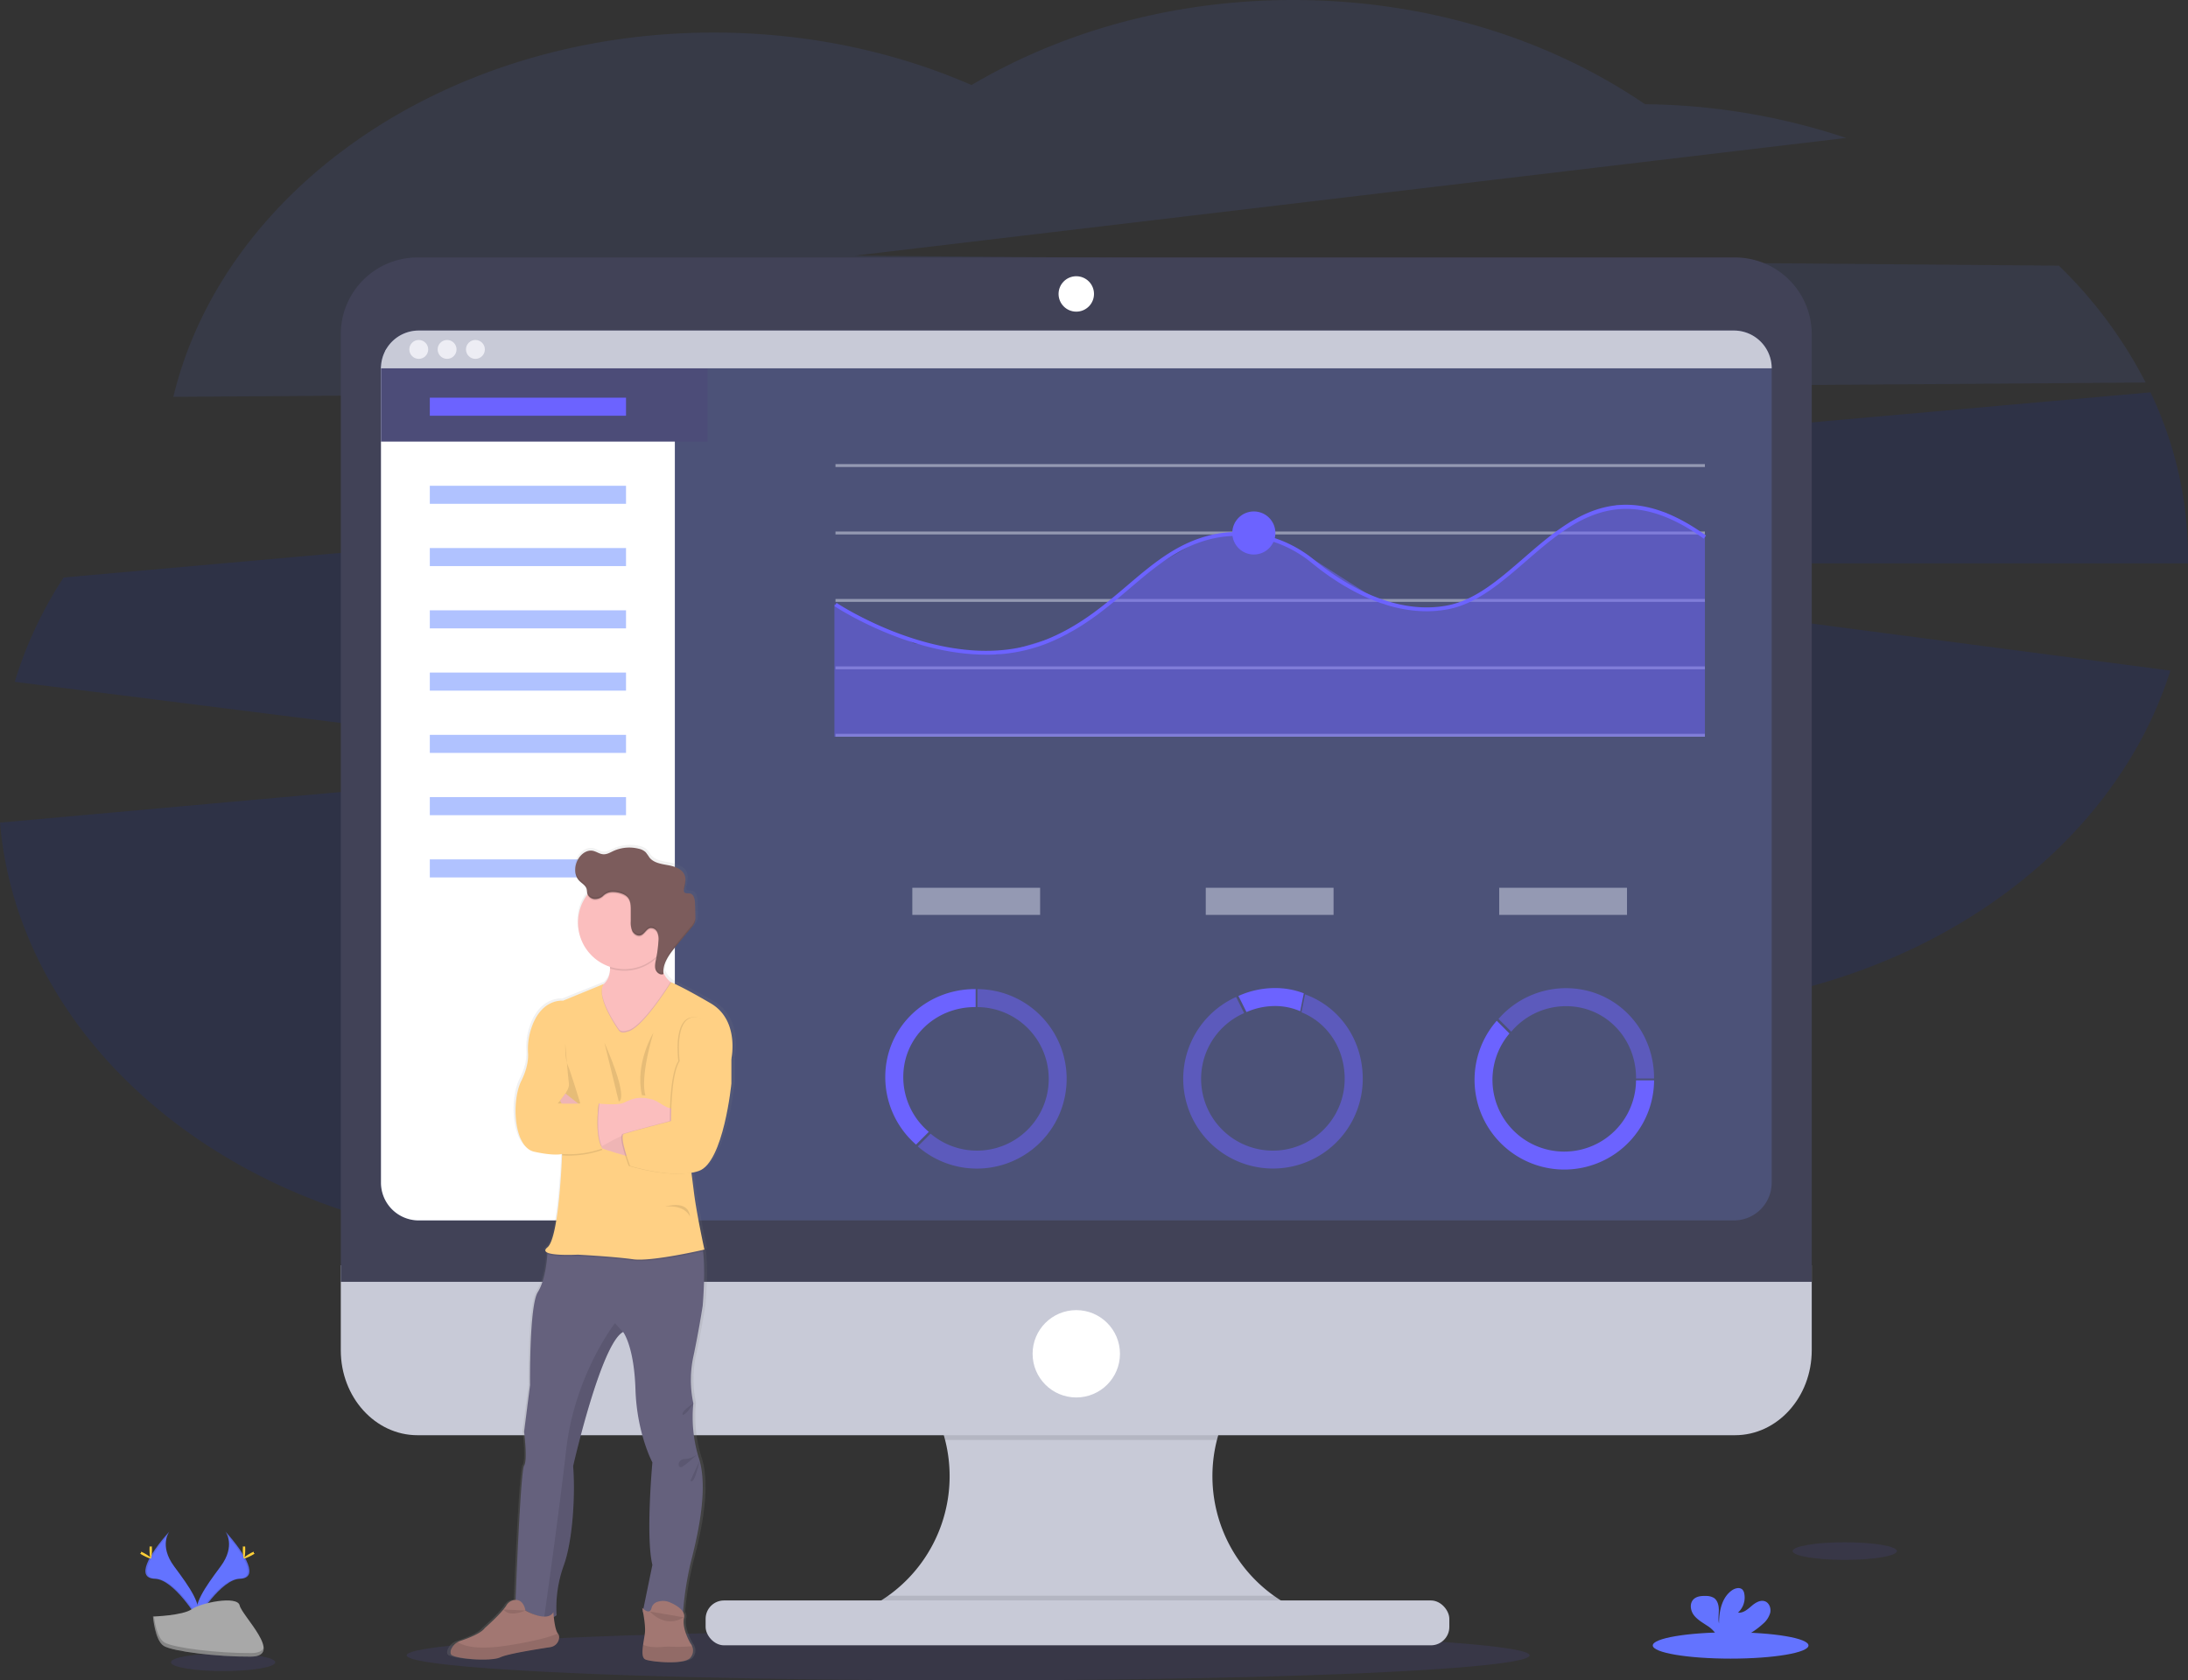 <svg xmlns="http://www.w3.org/2000/svg" xmlns:xlink="http://www.w3.org/1999/xlink" width="1130" height="868.04" viewBox="0 0 1130 868.04">
  <rect x="0" y="0" width="1130" height="868.04" fill="#333333" stroke="none"/>
  <defs>
    <linearGradient id="linear-gradient" x1="0.5" y1="1" x2="0.5" gradientUnits="objectBoundingBox">
      <stop offset="0" stop-color="gray" stop-opacity="0.251"/>
      <stop offset="0.54" stop-color="gray" stop-opacity="0.122"/>
      <stop offset="1" stop-color="gray" stop-opacity="0.102"/>
    </linearGradient>
  </defs>
  <g id="dashboard_ill" transform="translate(0 -0.05)">
    <path id="Path_1" data-name="Path 1" d="M1143.14,213.61a231.214,231.214,0,0,0-44.83-60.38l-621.86-5.18,512-60.79A337.389,337.389,0,0,0,884.57,69.84C835.28,36.19,771.93,16,702.83,16c-62,0-119.33,16.29-166.07,43.93-39.72-17.3-85-27.11-133.11-27.11-138.17,0-253.3,80.9-279.13,188.19Z" transform="translate(-35 -15.95)" fill="#6378ff" opacity="0.1"/>
    <path id="Path_2" data-name="Path 2" d="M1165,303.59a197,197,0,0,0-19.38-84.92L67.86,314.31a209.539,209.539,0,0,0-25.25,53.91l333.75,42.06L35,440.94C45.27,562.4,168.43,658.3,318.88,658.3c75.73,0,144.54-24.3,195.53-63.93,51.15,40.38,120.62,65.21,197.17,65.21,113.57,0,211.6-54.67,257.25-133.71,91.58-24.58,162.72-86.28,187.07-163.47L733.83,307.06H1165Z" transform="translate(-35 -15.95)" fill="#0031f6" opacity="0.1"/>
    <ellipse id="Ellipse_1" data-name="Ellipse 1" cx="289.98" cy="12.94" rx="289.98" ry="12.94" transform="translate(210 842.21)" fill="#6c63ff" opacity="0.1"/>
    <path id="Path_3" data-name="Path 3" d="M707.09,848.34v7.82H475.84v-6.35a76,76,0,0,0,5.23-140.37H705.52a76,76,0,0,0,1.57,138.9Z" transform="translate(-35 -15.95)" fill="#c8cad7"/>
    <path id="Path_4" data-name="Path 4" d="M705.52,709.44a76.11,76.11,0,0,0-42,50.39H523.08a76.13,76.13,0,0,0-42-50.39Z" transform="translate(-35 -15.95)" opacity="0.1"/>
    <path id="Path_5" data-name="Path 5" d="M211,669.6v43.9c0,24.24,17.74,43.89,39.63,43.89H931.05c21.89,0,39.63-19.65,39.63-43.89V669.6Z" transform="translate(-35 -15.95)" fill="#c8cad7"/>
    <path id="Path_6" data-name="Path 6" d="M707.09,848.34v7.82H475.84v-6.35a76,76,0,0,0,17.83-9.5H692.91a76.389,76.389,0,0,0,14.18,8.03Z" transform="translate(-35 -15.95)" opacity="0.1"/>
    <rect id="Rectangle_1" data-name="Rectangle 1" width="384.09" height="23.17" rx="9.5" transform="translate(364.42 826.8)" fill="#c8cad7"/>
    <path id="Path_7" data-name="Path 7" d="M970.68,188.57A39.62,39.62,0,0,0,931.05,149H250.66A39.62,39.62,0,0,0,211,188.57V678.14H970.68Z" transform="translate(-35 -15.95)" fill="#414257"/>
    <path id="Path_8" data-name="Path 8" d="M950,206.25V626.92a19.5,19.5,0,0,1-19.51,19.51H251.27a19.5,19.5,0,0,1-19.51-19.51V206.25a19.51,19.51,0,0,1,19.51-19.51H930.44A19.51,19.51,0,0,1,950,206.25Z" transform="translate(-35 -15.95)" fill="#4c5278"/>
    <circle id="Ellipse_2" data-name="Ellipse 2" cx="9.15" cy="9.15" r="9.15" transform="translate(546.7 142.74)" fill="#fff"/>
    <circle id="Ellipse_3" data-name="Ellipse 3" cx="22.56" cy="22.56" r="22.56" transform="translate(533.29 676.82)" fill="#fff"/>
    <path id="Path_9" data-name="Path 9" d="M383.53,196.5V646.43H251.27a19.5,19.5,0,0,1-19.51-19.51V206.25l.71-2.65,1.9-7.1Z" transform="translate(-35 -15.95)" fill="#fff"/>
    <path id="Path_10" data-name="Path 10" d="M365.5,187.65v40.5H196.76V190.3l.71-2.65Z" fill="#4c4c78"/>
    <path id="Path_11" data-name="Path 11" d="M950,206.25H231.76a19.5,19.5,0,0,1,19.51-19.5H930.44A19.5,19.5,0,0,1,950,206.25Z" transform="translate(-35 -15.95)" fill="#c8cad7"/>
    <circle id="Ellipse_4" data-name="Ellipse 4" cx="4.88" cy="4.88" r="4.88" transform="translate(211.39 175.67)" fill="#ededf4"/>
    <circle id="Ellipse_5" data-name="Ellipse 5" cx="4.88" cy="4.88" r="4.88" transform="translate(226.02 175.67)" fill="#ededf4"/>
    <circle id="Ellipse_6" data-name="Ellipse 6" cx="4.88" cy="4.88" r="4.88" transform="translate(240.65 175.67)" fill="#ededf4"/>
    <rect id="Rectangle_2" data-name="Rectangle 2" width="101.33" height="9.33" transform="translate(221.98 205.48)" fill="#6c63ff"/>
    <rect id="Rectangle_3" data-name="Rectangle 3" width="101.33" height="9.33" transform="translate(221.98 250.98)" fill="#6387ff" opacity="0.5"/>
    <rect id="Rectangle_4" data-name="Rectangle 4" width="101.33" height="9.33" transform="translate(221.98 283.15)" fill="#6387ff" opacity="0.5"/>
    <rect id="Rectangle_5" data-name="Rectangle 5" width="101.33" height="9.33" transform="translate(221.98 315.32)" fill="#6387ff" opacity="0.5"/>
    <rect id="Rectangle_6" data-name="Rectangle 6" width="101.33" height="9.33" transform="translate(221.98 347.48)" fill="#6387ff" opacity="0.5"/>
    <rect id="Rectangle_7" data-name="Rectangle 7" width="101.33" height="9.33" transform="translate(221.98 379.65)" fill="#6387ff" opacity="0.5"/>
    <rect id="Rectangle_8" data-name="Rectangle 8" width="101.33" height="9.33" transform="translate(221.98 411.82)" fill="#6387ff" opacity="0.5"/>
    <rect id="Rectangle_9" data-name="Rectangle 9" width="101.33" height="9.33" transform="translate(221.98 443.98)" fill="#6387ff" opacity="0.5"/>
    <rect id="Rectangle_10" data-name="Rectangle 10" width="449.01" height="1.5" transform="translate(431.49 239.79)" fill="#dce0ed" opacity="0.5"/>
    <rect id="Rectangle_11" data-name="Rectangle 11" width="449.01" height="1.5" transform="translate(431.49 274.62)" fill="#dce0ed" opacity="0.5"/>
    <rect id="Rectangle_12" data-name="Rectangle 12" width="449.01" height="1.5" transform="translate(431.49 309.46)" fill="#dce0ed" opacity="0.5"/>
    <rect id="Rectangle_13" data-name="Rectangle 13" width="449.01" height="1.5" transform="translate(431.49 344.29)" fill="#dce0ed" opacity="0.5"/>
    <rect id="Rectangle_14" data-name="Rectangle 14" width="449.01" height="1.5" transform="translate(431.49 379.12)" fill="#dce0ed" opacity="0.5"/>
    <path id="Path_12" data-name="Path 12" d="M880.51,380.61H430.94v-68.5l41.23,20.32,42.67,5.78,37.44-11.29,45.17-35.03,22.72-13.12,16.61-3.2,15.89.85,26.14,12.91,35.52,22.63,27.88,3.59,22.11-7.62,46.85-38.38,23.92-8.53,25.03,3.87,20.39,11.77Z" fill="#6c63ff" opacity="0.5"/>
    <path id="Path_13" data-name="Path 13" d="M544.3,354.18c-40.48,0-77.9-24.76-78.36-25.08l1.11-1.66c.58.39,58.16,38.49,107.09,19.4C592,339.89,604.68,329.06,617,318.6c12.83-10.93,24.95-21.26,41.46-25.74,19-5.13,39.65-.48,55.38,12.44,13.44,11.05,40.22,28.8,68.51,23.49,14.42-2.7,26.58-13.24,39.45-24.39,24.64-21.4,50.2-43.49,94.29-11.77l-1.17,1.62c-42.85-30.79-67.76-9.21-91.84,11.66-13.08,11.34-25.44,22-40.39,24.85-29.1,5.45-56.44-12.64-70.15-23.91-15.23-12.52-35.26-17-53.58-12.05-16.09,4.36-28,14.54-40.69,25.32-12.41,10.57-25.25,21.51-43.4,28.59a83.881,83.881,0,0,1-30.57,5.47Z" transform="translate(-35 -15.95)" fill="#6c63ff"/>
    <circle id="Ellipse_7" data-name="Ellipse 7" cx="11.13" cy="11.13" r="11.13" transform="translate(636.42 264.24)" fill="#6c63ff"/>
    <path id="Path_14" data-name="Path 14" d="M403.62,533.19c-15.21-8.76-21-10.93-21-10.94l-.31-.22a12.66,12.66,0,0,1-3.84-4.85c0-.35,0-.7,0-1v.1c.25-4.64,3.54-8.85,6.67-12.53q4-4.71,8-9.41A9.191,9.191,0,0,0,395.2,491a7.492,7.492,0,0,0,.22-2v-.82c0-2.34-.11-4.68-.19-7-.08-2.05-.6-4.62-2.65-5-1.06-.22-2.46.16-3-.75a1.68,1.68,0,0,1-.14-1.21v.09a.519.519,0,0,1,0-.11,27.646,27.646,0,0,0,.76-4.81,6.9,6.9,0,0,0-.33-2.43c-1.19-3.39-5.26-4.78-8.86-5.42s-7.64-1.19-9.9-4a32.733,32.733,0,0,0-2-2.71,7.88,7.88,0,0,0-3.69-1.82,20.72,20.72,0,0,0-13.38,1.17c-1.74.78-3.49,1.82-5.4,1.71s-3.68-1.5-5.64-1.83c-3.16-.54-6.19,1.79-7.75,4.54a11,11,0,0,0-1.43,5.35v.31h0a7.86,7.86,0,0,0,2.06,5.46c1.36,1.42,3.39,2.39,4,4.25.23.76.18,1.58.38,2.34a1.078,1.078,0,0,0,.09.29l-.11.13a23.77,23.77,0,0,0-5,14.62,24.26,24.26,0,0,0,17,23q0,.345,0,.72a10.34,10.34,0,0,1-3.3,8.05l-21.58,8.66s-13-1.54-17.68,17.45a32.16,32.16,0,0,0-.8,9.63c.17,2.87-.23,7.91-3.56,14.43-5.33,10.44-4.12,34.39,6.78,36.76,10.29,2.24,14.32,1.31,14.74,1.2v.42c-.17,4.5-1.8,43.26-7.73,48-1.65,1.29-1.34,2.17,0,2.76v.7c-.18,2.84-1.1,13.63-5.07,19.78C307.48,690,308,731,308,731l-3.14,24.19s1.93,14.94,0,17.55c-1.73,2.33-4,57.61-4.52,69.59h-.2a5.83,5.83,0,0,0-4.66,2.84C292.9,849.31,284,856.94,284,856.94c-1.93,2.75-9.09,5.38-12.87,6.62a8.252,8.252,0,0,0-1.46.63,7.68,7.68,0,0,0-3.25,3.42,3.66,3.66,0,0,0-.34,2.85c1,2.37,21.07,4,26.15,1.66,4-1.86,19.84-4.32,26.42-5.28a5.42,5.42,0,0,0,4.7-4.7,3.1,3.1,0,0,0-.6-2.35h0c-1.26-1.56-1.91-5.82-2.2-8.6a5.849,5.849,0,0,0,1.48-.88,63.089,63.089,0,0,1,3.63-25.38c4.84-12.8,6.3-36.52,5.09-51.94,0,0,14.77-63.57,26.4-69.5h0c.18.22,5.82,7.46,6.54,29.88.72,22.77,8.95,37.71,8.95,37.71s-3.63,38.66,0,53.13L367.87,847a7.408,7.408,0,0,1-.57-.52s.14.64.34,1.65l-.1.48.2.05c.54,2.85,1.34,7.82,1,10.74-.19,1.67-.65,3.94-1,6.18-.5,3.51-.64,6.92,1.21,7.66,3,1.22,20.83,2.89,23.86-1a5.61,5.61,0,0,0,.88-5.86,6,6,0,0,0-.88-1.49s-4.73-7.73-3.39-13.18a4,4,0,0,0-.57-3.12A161.076,161.076,0,0,1,393,823c3-11.41,9.42-36.43,4.72-52.89h0c-.18-.64-.38-1.28-.6-1.9a71,71,0,0,1-2.67-27.75,56.41,56.41,0,0,1,0-24.19C397.33,703,399.36,690,399.36,690s1.6-17.55.2-28.31l-.09-.69.76-.17s-4.11-18.26-5.57-29.88c-.34-2.75-.79-6.22-1.28-9.93a26.23,26.23,0,0,0,3.95-1c13.08-4.51,17.19-45.31,17.19-45.31V561.77S418.88,542,403.62,533.19Zm-97.43,315-.64-.34h0Z" transform="translate(-35 -15.95)" fill="url(#linear-gradient)"/>
    <path id="Path_15" data-name="Path 15" d="M395.73,768.6c5.67,16.31-1,42.78-4,54.6a165.7,165.7,0,0,0-4,26,55,55,0,0,1-20.8-.48l5-24.34c-3.54-14.42,0-52.95,0-52.95s-8-14.9-8.74-37.59c-.7-22.33-6.2-29.55-6.38-29.78h0C345.38,710,331,773.33,331,773.33c1.18,15.36-.24,39-5,51.77a64.05,64.05,0,0,0-3.55,25.29c-1.65,1.39-3.95,1.63-6.43,1.23-6.75-1.09-14.84-6.91-14.84-6.91s2.6-69,4.49-71.62,0-17.49,0-17.49l3.07-24.11s-.47-40.89,4-48c3.88-6.13,4.77-16.89,4.95-19.71v-.7l6.84-8.19s66.19-5,71.15,0c1.22,1.22,2,4,2.42,7.48,1.36,10.72-.2,28.21-.2,28.21s-2,13-4.82,26.23a57.4,57.4,0,0,0,0,24.11,72,72,0,0,0,2.65,27.68Z" transform="translate(-35 -15.95)" fill="#65617d"/>
    <path id="Path_16" data-name="Path 16" d="M391.59,872.25c-2.95,3.9-20.32,2.25-23.28,1-1.81-.75-1.67-4.14-1.18-7.64.31-2.23.76-4.5.94-6.15.48-4.26-1.41-12.89-1.41-12.89s3.9,4.14,4.84,0a4.5,4.5,0,0,1,3.37-3.2,8.84,8.84,0,0,1,6.14.38c3.07,1.33,8.19,4.17,7.27,8-1.3,5.43,3.31,13.13,3.31,13.13a5.927,5.927,0,0,1,.86,1.49,5.67,5.67,0,0,1-.86,5.88Z" transform="translate(-35 -15.95)" fill="#a27772"/>
    <path id="Path_17" data-name="Path 17" d="M391.59,872.25c-2.95,3.9-20.32,2.25-23.28,1-1.81-.75-1.67-4.14-1.18-7.64,1.86.87,5,1.6,10.32,1.11a28.913,28.913,0,0,1,3.72-.12,85.06,85.06,0,0,0,11.28-.22,5.67,5.67,0,0,1-.86,5.87Z" transform="translate(-35 -15.95)" opacity="0.1"/>
    <path id="Path_18" data-name="Path 18" d="M331,773.33c1.18,15.36-.24,39-5,51.77a64.05,64.05,0,0,0-3.55,25.29c-1.65,1.39-3.95,1.63-6.43,1.23,1.43-10,7.5-52.93,11.4-86.86,4.43-38.65,25.17-65.24,25.17-65.24l4.14,4.55C345.38,710,331,773.33,331,773.33Z" transform="translate(-35 -15.95)" opacity="0.1"/>
    <path id="Path_19" data-name="Path 19" d="M384.5,524.9l-2.89,14.18-14.13,23.76-17.43-7.45s-23.7-24.82-8.81-28.36a13.129,13.129,0,0,0,4.95-2.2c2.92-2.21,3.84-5.41,3.86-8.55a26.29,26.29,0,0,0-2.42-10.17l30.49-9.57a48.519,48.519,0,0,0-2.19,12.35c-.23,8.3,2.85,12.4,5.38,14.35a9.061,9.061,0,0,0,3.19,1.66Z" transform="translate(-35 -15.95)" fill="#fbbebe"/>
    <path id="Path_20" data-name="Path 20" d="M378.12,496.54a48.521,48.521,0,0,0-2.19,12.35,24.1,24.1,0,0,1-25.88,7.39,26.291,26.291,0,0,0-2.42-10.17Z" transform="translate(-35 -15.95)" opacity="0.1"/>
    <path id="Path_21" data-name="Path 21" d="M381.61,492.64a24.05,24.05,0,1,1-7.044-17.066A24.11,24.11,0,0,1,381.61,492.64Z" transform="translate(-35 -15.95)" fill="#fbbebe"/>
    <path id="Path_22" data-name="Path 22" d="M384.5,524.9l-2.89,14.18-14.13,23.76-17.43-7.45s-23.7-24.82-8.81-28.36a13.129,13.129,0,0,0,4.95-2.2c-2.69,7.39,8.41,22.76,8.41,22.76,1.29,1.9,4.26.71,4.26.71,7.14-1.08,20.31-21.64,22.45-25.06A9.059,9.059,0,0,0,384.5,524.9Z" transform="translate(-35 -15.95)" opacity="0.1"/>
    <path id="Path_23" data-name="Path 23" d="M398.15,662.39c-4.2,1-27.42,6.09-36.22,4.81-9.69-1.42-28.54-2.36-28.54-2.36s-12,.64-15.68-1v-.7l6.84-8.19s66.19-5,71.15,0C397,656.13,397.7,658.9,398.15,662.39Z" transform="translate(-35 -15.95)" opacity="0.1"/>
    <path id="Path_24" data-name="Path 24" d="M354.6,548.3s-12.47-17.27-7.77-24l-21.07,8.64s-12.68-1.54-17.25,17.38a33,33,0,0,0-.79,9.61c.17,2.85-.22,7.87-3.47,14.37-5.2,10.4-4,34.28,6.62,36.64s14.42,1.18,14.42,1.18-1.42,43.26-7.56,48.22,15.67,3.78,15.67,3.78,18.84,1,28.53,2.37,36.87-5,36.87-5-4-18.2-5.44-29.78-4.72-36.24-4.72-36.24l24.11-32.66s4.25-19.74-10.64-28.48-20.5-10.9-20.5-10.9-15,24.37-22.76,25.55C358.85,549,355.89,550.2,354.6,548.3Z" transform="translate(-35 -15.95)" fill="#ffd084"/>
    <path id="Path_25" data-name="Path 25" d="M326.94,555.16s-.23,7.8,1.19,10.87,6.61,20.09,6.61,20.09H322.93s6.38-6.85,5.91-10.16S326.94,555.16,326.94,555.16Z" transform="translate(-35 -15.95)" opacity="0.1"/>
    <path id="Path_26" data-name="Path 26" d="M361.93,614s-26.1-6.38-28.53-11.81-9.14-17.61-9.14-17.61l2.75-3.71,12.7,10s15.13,12,22.22,13.24S361.93,614,361.93,614Z" transform="translate(-35 -15.95)" fill="#fbbebe"/>
    <path id="Path_27" data-name="Path 27" d="M361.93,614s-26.1-6.38-28.53-11.81-9.14-17.61-9.14-17.61l2.75-3.71,12.7,10s15.13,12,22.22,13.24S361.93,614,361.93,614Z" transform="translate(-35 -15.95)" opacity="0.05"/>
    <path id="Path_28" data-name="Path 28" d="M384.5,583.29v14.16h-2.28a66.239,66.239,0,0,0-32.14,8.32l-4.26,2.36-1.15.64-7.33-16.5,6.86-6.15h.35c1.68.16,8.93.76,12-.27s6.55-4.14,15.14-1.94c4.24,1.08,7.85,5.83,12,4.35Z" transform="translate(-35 -15.95)" fill="#fbbebe"/>
    <path id="Path_29" data-name="Path 29" d="M407.31,557.52l4.73,5.32v12.88s-4,40.66-16.78,45.15-35.55-2.6-35.55-2.6-5.89-15.6-3.14-16.55,24.34-6.64,24.34-6.64-.31-23.85,4.42-30.94c0,0-3.07-22.22,7.56-22.69S407.31,557.52,407.31,557.52Z" transform="translate(-35 -15.95)" opacity="0.1"/>
    <path id="Path_30" data-name="Path 30" d="M408,557.52l4.73,5.32v12.88s-4,40.66-16.79,45.15-35.54-2.6-35.54-2.6-5.89-15.6-3.14-16.55,24.33-6.64,24.33-6.64-.3-23.85,4.43-30.94c0,0-3.08-22.22,7.56-22.69S408,557.52,408,557.52Z" transform="translate(-35 -15.95)" fill="#ffd084"/>
    <path id="Path_31" data-name="Path 31" d="M375,502.88a9.31,9.31,0,0,0-.54-4.6,3.53,3.53,0,0,0-3.74-2.16c-2,.47-2.9,3.1-4.88,3.73-1.67.53-3.5-.65-4.3-2.21a11.3,11.3,0,0,1-.82-5.14v-5.93c0-2.15-.07-4.47-1.4-6.16-1.65-2.1-5.52-3-8.1-2.93a6.87,6.87,0,0,0-4.63,1.86,6,6,0,0,1-4.87,1.74,4.21,4.21,0,0,1-3.39-2.94.24.24,0,0,1,0-.08,24.11,24.11,0,1,1,35.86,32,66.778,66.778,0,0,0,.81-7.18Z" transform="translate(-35 -15.95)" opacity="0.1"/>
    <path id="Path_32" data-name="Path 32" d="M341.71,480.37a4.24,4.24,0,0,1-3.4-2.94c-.19-.76-.14-1.58-.37-2.33-.55-1.86-2.53-2.83-3.86-4.24-2.66-2.82-2.49-7.47-.61-10.87,1.53-2.74,4.48-5.05,7.57-4.52,1.91.34,3.56,1.7,5.5,1.82s3.57-.92,5.27-1.7a19.84,19.84,0,0,1,13.06-1.16,7.56,7.56,0,0,1,3.6,1.81,30.592,30.592,0,0,1,1.92,2.7c2.2,2.81,6.15,3.36,9.66,4s7.49,2,8.64,5.41c.77,2.24,0,4.67-.41,7a2,2,0,0,0,.09,1.45c.55.91,1.92.53,3,.74,2,.42,2.5,3,2.57,5q.14,3.48.19,7a9,9,0,0,1-.2,2.59,9.17,9.17,0,0,1-2,3.25l-7.81,9.38c-3.46,4.16-7.13,9-6.44,14.37-1.64.73-3.58-.68-4.12-2.4s-.11-3.56.26-5.32a65.361,65.361,0,0,0,1.23-9.23,9.34,9.34,0,0,0-.54-4.61,3.54,3.54,0,0,0-3.75-2.16c-2,.47-2.89,3.1-4.87,3.73-1.67.54-3.5-.65-4.3-2.21a11.43,11.43,0,0,1-.82-5.14v-5.93c0-2.15-.07-4.47-1.4-6.16-1.64-2.1-5.52-3-8.1-2.93a6.87,6.87,0,0,0-4.63,1.86,6,6,0,0,1-4.93,1.74Z" transform="translate(-35 -15.95)" fill="#7c5c5c"/>
    <path id="Path_33" data-name="Path 33" d="M347.15,554.57l7.41,30.4S360.39,584.94,347.15,554.57Z" transform="translate(-35 -15.95)" opacity="0.1"/>
    <path id="Path_34" data-name="Path 34" d="M372.45,549.48s-9.7,15.88-5.91,32.29l1.8.13S365.12,574.3,372.45,549.48Z" transform="translate(-35 -15.95)" opacity="0.1"/>
    <path id="Path_35" data-name="Path 35" d="M378.59,639.31s11.9-3.94,12.77,5.2C391.36,644.51,389.11,638.24,378.59,639.31Z" transform="translate(-35 -15.95)" opacity="0.1"/>
    <path id="Path_36" data-name="Path 36" d="M344.2,586.83s-2.36,16.55,1.89,23.17a51.943,51.943,0,0,1-20.8,2.83l-1.42-26Z" transform="translate(-35 -15.95)" opacity="0.1"/>
    <path id="Path_37" data-name="Path 37" d="M345.82,608.13l-1.15.64-7.33-16.5,6.86-6.15h.35C344.44,586.92,342.53,601.13,345.82,608.13Z" transform="translate(-35 -15.95)" opacity="0.1"/>
    <path id="Path_38" data-name="Path 38" d="M344.2,586.12s-2.36,16.55,1.89,23.17a51.943,51.943,0,0,1-20.8,2.83l-8.27-26Z" transform="translate(-35 -15.95)" fill="#ffd084"/>
    <path id="Path_39" data-name="Path 39" d="M323.75,862.19a5.34,5.34,0,0,1-4.59,4.68c-6.41,1-21.88,3.4-25.78,5.26-5,2.37-24.58.71-25.53-1.65a3.75,3.75,0,0,1,.34-2.85,7.79,7.79,0,0,1,4.59-4c3.7-1.24,10.68-3.85,12.56-6.59,0,0,8.7-7.62,11.18-11.73a5.66,5.66,0,0,1,4.55-2.83c2.07-.1,4.37.95,5.32,5.48,0,0,11.34,6.47,14.41.8,0,0,.47,8.71,2.35,11.1h0a3.13,3.13,0,0,1,.6,2.33Z" transform="translate(-35 -15.95)" fill="#a27772"/>
    <path id="Path_40" data-name="Path 40" d="M323.75,862.19a5.34,5.34,0,0,1-4.59,4.68c-6.41,1-21.88,3.4-25.78,5.26-5,2.37-24.58.71-25.53-1.65a3.75,3.75,0,0,1,.34-2.85,7.57,7.57,0,0,1,3.17-3.4c3.2,2.12,10.3,4.2,25.92,1.76,14.9-2.33,22.27-4.61,25.87-6.16h0A3.13,3.13,0,0,1,323.75,862.19Z" transform="translate(-35 -15.95)" opacity="0.1"/>
    <g id="Group_1" data-name="Group 1" opacity="0.1">
      <path id="Path_41" data-name="Path 41" d="M388.25,475.67a.5.5,0,0,0,0-.12,21.55,21.55,0,0,0,.73-5.36,33.894,33.894,0,0,1-.73,4.3A2.621,2.621,0,0,0,388.25,475.67Z" transform="translate(-35 -15.95)"/>
      <path id="Path_42" data-name="Path 42" d="M374.46,497.79a7,7,0,0,1,.58,2.7,8.11,8.11,0,0,0-.58-3.76,3.55,3.55,0,0,0-3.75-2.17c-2,.47-2.89,3.11-4.87,3.74-1.67.53-3.5-.66-4.3-2.22a11.17,11.17,0,0,1-.82-5.14v-5.92c0-2.15-.07-4.47-1.4-6.16-1.65-2.11-5.52-3-8.11-2.94a6.83,6.83,0,0,0-4.62,1.87,6,6,0,0,1-4.87,1.73,4.19,4.19,0,0,1-3.4-2.94c-.2-.76-.14-1.57-.37-2.33-.55-1.86-2.53-2.82-3.86-4.23a7.78,7.78,0,0,1-2-5,8.09,8.09,0,0,0,2,6.06c1.33,1.41,3.31,2.38,3.86,4.24.23.75.17,1.57.37,2.33a4.23,4.23,0,0,0,3.4,2.94,6,6,0,0,0,4.87-1.74A6.93,6.93,0,0,1,351.2,477c2.59-.08,6.46.84,8.11,2.94,1.33,1.69,1.39,4,1.4,6.16v5.92a11.19,11.19,0,0,0,.82,5.15c.8,1.56,2.63,2.74,4.3,2.21,2-.63,2.85-3.26,4.87-3.74a3.57,3.57,0,0,1,3.76,2.15Z" transform="translate(-35 -15.95)"/>
      <path id="Path_43" data-name="Path 43" d="M393.89,491.28a9.3,9.3,0,0,1-2,3.26q-3.92,4.68-7.81,9.37c-3.28,3.95-6.76,8.52-6.51,13.56.24-4.62,3.46-8.82,6.51-12.49l7.81-9.38a9.259,9.259,0,0,0,2-3.25,9,9,0,0,0,.2-2.6,6.483,6.483,0,0,1-.2,1.53Z" transform="translate(-35 -15.95)"/>
      <path id="Path_44" data-name="Path 44" d="M373.51,515.89a5.579,5.579,0,0,1-.24-1.27,6.33,6.33,0,0,0,.24,2.33c.53,1.72,2.48,3.13,4.12,2.4,0-.35-.07-.7-.08-1C375.93,519,374,517.57,373.51,515.89Z" transform="translate(-35 -15.95)"/>
    </g>
    <path id="Path_45" data-name="Path 45" d="M295,847.42s2.47,4.34,11.43.51" transform="translate(-35 -15.95)" opacity="0.1"/>
    <path id="Path_46" data-name="Path 46" d="M370.65,848.46s7.73,9.09,17.46,3" transform="translate(-35 -15.95)" opacity="0.1"/>
    <path id="Path_47" data-name="Path 47" d="M393.13,740.94s-5.46,3.41-5.64,5.36,2.82-1.42,2.82-1.42Z" transform="translate(-35 -15.95)" opacity="0.1"/>
    <path id="Path_48" data-name="Path 48" d="M395.28,767.08a11.33,11.33,0,0,1-6.72,2.62c-4.08.18-3.74,5.5-1.07,3.9S395.28,767.08,395.28,767.08Z" transform="translate(-35 -15.95)" opacity="0.1"/>
    <path id="Path_49" data-name="Path 49" d="M396.32,770.49s-2.62,12.86-4.75,10.38" transform="translate(-35 -15.95)" opacity="0.1"/>
    <g id="Group_2" data-name="Group 2" opacity="0.5">
      <rect id="Rectangle_15" data-name="Rectangle 15" width="66" height="14" transform="translate(471.17 458.65)" fill="#dce0ed"/>
      <rect id="Rectangle_16" data-name="Rectangle 16" width="66" height="14" transform="translate(622.72 458.65)" fill="#dce0ed"/>
      <rect id="Rectangle_17" data-name="Rectangle 17" width="66" height="14" transform="translate(774.27 458.65)" fill="#dce0ed"/>
    </g>
    <ellipse id="Ellipse_8" data-name="Ellipse 8" cx="26.93" cy="4.55" rx="26.93" ry="4.55" transform="translate(925.8 796.74)" fill="#6c63ff" opacity="0.1"/>
    <ellipse id="Ellipse_9" data-name="Ellipse 9" cx="26.93" cy="4.55" rx="26.93" ry="4.55" transform="translate(88.29 854.19)" fill="#6c63ff" opacity="0.1"/>
    <ellipse id="Ellipse_10" data-name="Ellipse 10" cx="40.21" cy="6.8" rx="40.21" ry="6.8" transform="translate(853.58 843.25)" fill="#6373ff"/>
    <path id="Path_50" data-name="Path 50" d="M945.41,854.89a11.641,11.641,0,0,0,3.83-5.79c.5-2.3-.48-5.05-2.67-5.89-2.46-.94-5.09.76-7.09,2.49s-4.27,3.68-6.88,3.32a10.5,10.5,0,0,0,3.24-9.81,4.08,4.08,0,0,0-.9-2c-1.37-1.46-3.84-.84-5.48.31-5.2,3.66-6.65,10.72-6.68,17.08-.52-2.29-.08-4.68-.09-7s-.66-5-2.64-6.23a8,8,0,0,0-4-.94c-2.34-.09-4.95.14-6.54,1.85-2,2.13-1.47,5.69.25,8s4.36,3.8,6.77,5.42a15.13,15.13,0,0,1,4.84,4.61,4.815,4.815,0,0,1,.35.83h14.66a41.112,41.112,0,0,0,9.03-6.25Z" transform="translate(-35 -15.95)" fill="#6373ff"/>
    <path id="Path_51" data-name="Path 51" d="M151.45,807.19s5.5,7.19-2.53,18-14.65,20-12,26.77c0,0,12.12-20.15,22-20.43S162.3,819.31,151.45,807.19Z" transform="translate(-35 -15.95)" fill="#6373ff"/>
    <path id="Path_52" data-name="Path 52" d="M151.45,807.19a9,9,0,0,1,1.13,2.26c9.62,11.3,14.74,21.85,5.49,22.11-8.61.25-18.94,15.65-21.42,19.54a9.237,9.237,0,0,0,.29.89s12.12-20.15,22-20.43S162.3,819.31,151.45,807.19Z" transform="translate(-35 -15.95)" opacity="0.1"/>
    <path id="Path_53" data-name="Path 53" d="M161.66,816.35c0,2.53-.28,4.58-.63,4.58s-.63-2-.63-4.58.35-1.34.7-1.34S161.66,813.82,161.66,816.35Z" transform="translate(-35 -15.95)" fill="#ffd037"/>
    <path id="Path_54" data-name="Path 54" d="M165.17,819.37c-2.22,1.21-4.16,1.94-4.32,1.63s1.49-1.54,3.71-2.75,1.35-.33,1.51,0S167.39,818.16,165.17,819.37Z" transform="translate(-35 -15.95)" fill="#ffd037"/>
    <path id="Path_55" data-name="Path 55" d="M122.44,807.19s-5.5,7.19,2.53,18,14.65,20,12,26.77c0,0-12.11-20.15-22-20.43S111.59,819.31,122.44,807.19Z" transform="translate(-35 -15.95)" fill="#6373ff"/>
    <path id="Path_56" data-name="Path 56" d="M122.44,807.19a9,9,0,0,0-1.13,2.26c-9.62,11.3-14.74,21.85-5.49,22.11,8.61.25,18.94,15.65,21.42,19.54a7.156,7.156,0,0,1-.3.89s-12.11-20.15-22-20.43S111.59,819.31,122.44,807.19Z" transform="translate(-35 -15.95)" opacity="0.1"/>
    <path id="Path_57" data-name="Path 57" d="M112.22,816.35c0,2.53.29,4.58.64,4.58s.63-2,.63-4.58-.35-1.34-.7-1.34S112.22,813.82,112.22,816.35Z" transform="translate(-35 -15.95)" fill="#ffd037"/>
    <path id="Path_58" data-name="Path 58" d="M108.72,819.37c2.22,1.21,4.15,1.94,4.32,1.63s-1.49-1.54-3.71-2.75-1.35-.33-1.52,0S106.5,818.16,108.72,819.37Z" transform="translate(-35 -15.95)" fill="#ffd037"/>
    <path id="Path_59" data-name="Path 59" d="M114,851.05s15.36-.48,20-3.77,23.63-7.24,24.78-1.95,23.08,26.29,5.74,26.43-40.29-2.7-44.91-5.51S114,851.05,114,851.05Z" transform="translate(-35 -15.95)" fill="#a8a8a8"/>
    <path id="Path_60" data-name="Path 60" d="M164.79,869.92c-17.34.14-40.3-2.7-44.92-5.51-3.51-2.15-4.92-9.84-5.38-13.38h-.52s1,12.38,5.6,15.2,27.57,5.65,44.91,5.51c5,0,6.73-1.82,6.64-4.46C170.42,868.9,168.51,869.89,164.79,869.92Z" transform="translate(-35 -15.95)" opacity="0.2"/>
    <path id="Path_61" data-name="Path 61" d="M501.5,572.37c0-20.44,16.63-36.14,37.08-36.14h.29v-9.3h-.29c-25.58,0-46.38,19.87-46.38,45.44a46.263,46.263,0,0,0,15.894,34.9l6.586-6.593A37,37,0,0,1,501.5,572.37Z" transform="translate(-35 -15.95)" fill="#6c63ff"/>
    <path id="Path_62" data-name="Path 62" d="M539.8,526.94v9.3a37.07,37.07,0,1,1-24.19,65.37L509,608.2a46.36,46.36,0,1,0,30.78-81.26Z" transform="translate(-35 -15.95)" fill="#6c63ff" opacity="0.5"/>
    <path id="Path_63" data-name="Path 63" d="M843.8,535.76c20.44,0,36.14,16.63,36.14,37.08v.29h9.3v-.29c0-25.57-19.87-46.38-45.44-46.38a46.24,46.24,0,0,0-34.9,15.89l6.59,6.59a37,37,0,0,1,28.31-13.18Z" transform="translate(-35 -15.95)" fill="#6c63ff" opacity="0.5"/>
    <path id="Path_64" data-name="Path 64" d="M889.23,574.06h-9.3a37.07,37.07,0,1,1-65.37-24.19L808,543.28a46.36,46.36,0,1,0,81.26,30.78Z" transform="translate(-35 -15.95)" fill="#6c63ff"/>
    <path id="Path_65" data-name="Path 65" d="M709,529.66l-1.85,9.26c13.61,5.49,22.31,18.83,22.31,34.38a37.07,37.07,0,1,1-51.93-33.95L673.41,531a46.36,46.36,0,1,0,65.39,42.3C738.8,553.23,726.92,536.11,709,529.66Z" transform="translate(-35 -15.95)" fill="#6c63ff" opacity="0.5"/>
    <path id="Path_66" data-name="Path 66" d="M693.59,535.69a32.38,32.38,0,0,1,12.91,2.68l1.85-9.25a40.9,40.9,0,0,0-14.76-2.73,46.171,46.171,0,0,0-19,4.091l4.161,8.329A36.69,36.69,0,0,1,693.59,535.69Z" transform="translate(-35 -15.95)" fill="#6c63ff"/>
  </g>
</svg>
